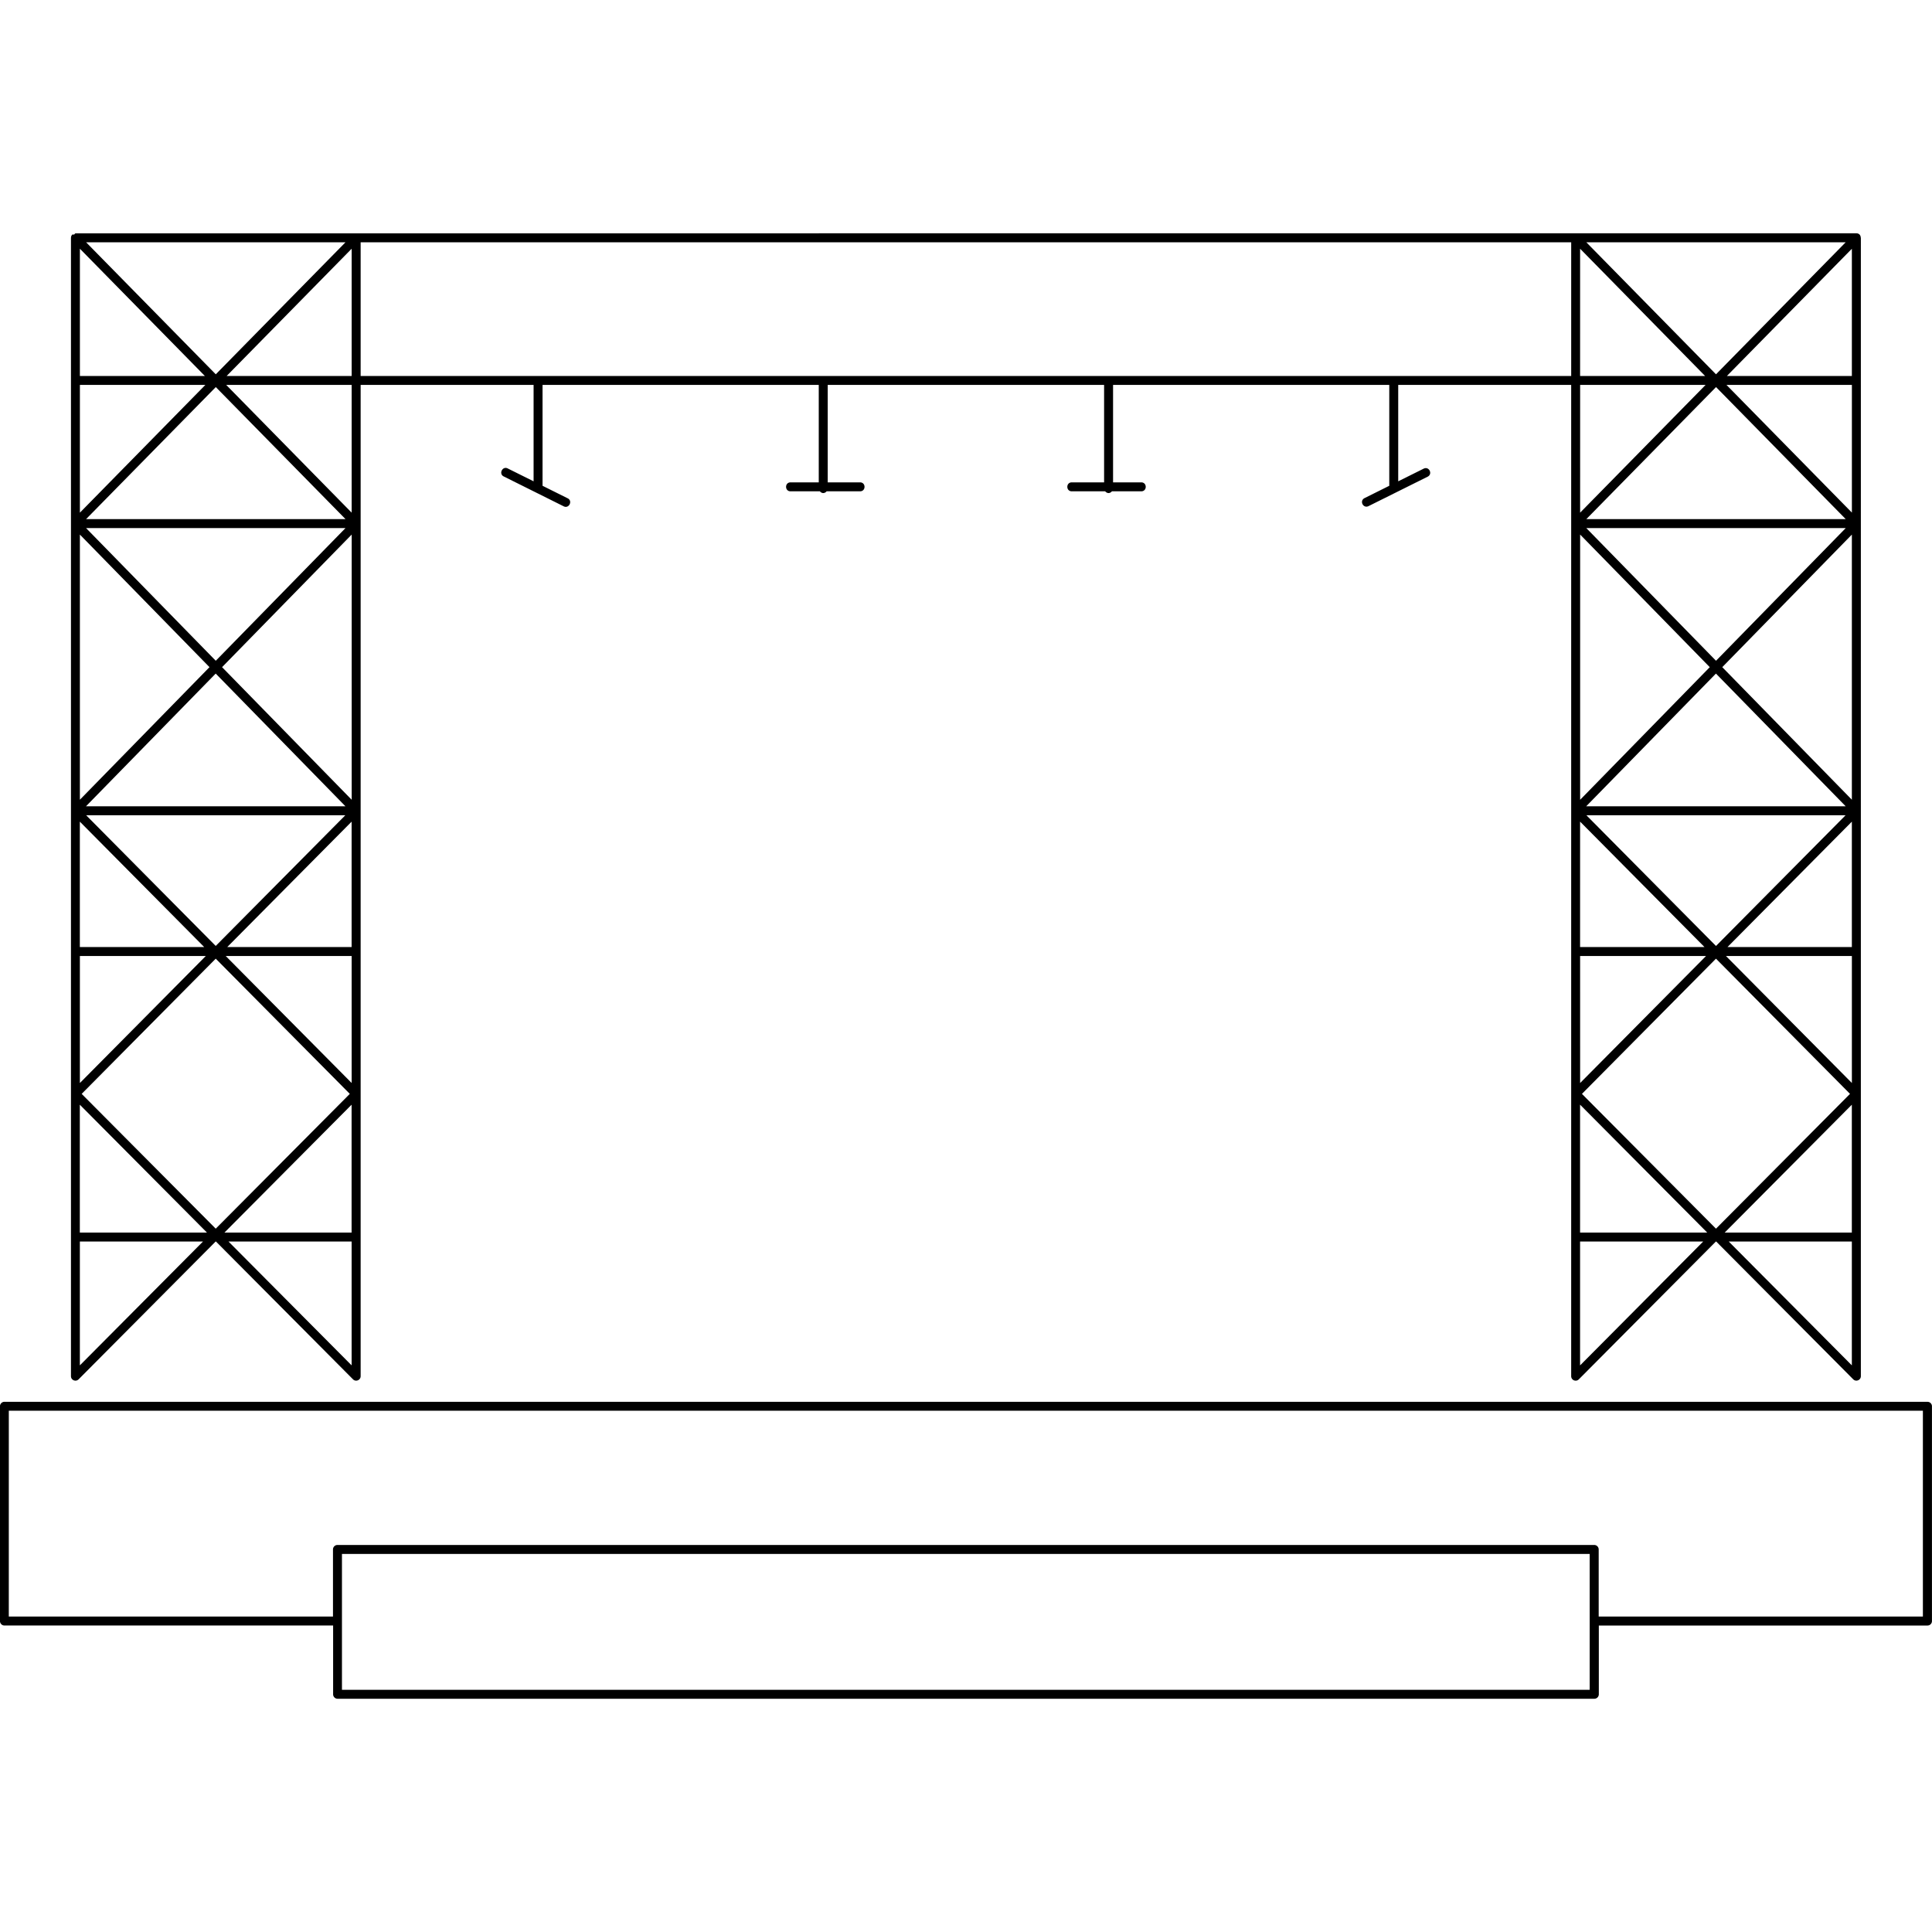 <svg xmlns="http://www.w3.org/2000/svg" viewBox="0 0 512 512">
  <path d="M19.992 61.837c-.136.09-.252.205-.34.34a1.189 1.189 0 0 0-.495-.007c-.223.224-.346.529-.343.845l-.009.009v301.67c0 1.064 1.283 1.59 2.033.835l36.319-36.522h.066l36.32 36.522c.745.758 2.035.228 2.032-.835v-262.69h45.833v25.547l-6.78-3.371c-1.456-.836-2.6 1.466-1.053 2.122l15.761 7.853c1.44.784 2.551-1.441 1.06-2.122l-6.615-3.296v-26.73h73.2v25.822h-7.472c-1.582 0-1.582 2.374 0 2.374h7.776c.212.277.534.447.882.465.352-.014.68-.185.893-.465h8.864c1.582 0 1.582-2.374 0-2.374h-8.57v-25.826h73.245v25.826h-8.558c-1.582 0-1.582 2.374 0 2.374h8.853c.214.28.542.45.894.465.346-.018.667-.19.877-.465h7.78c1.583 0 1.583-2.374 0-2.374h-7.47v-25.826h73.199v26.734l-6.615 3.296c-1.305.742-.316 2.72 1.06 2.12l15.772-7.851c1.334-.734.329-2.75-1.06-2.126l-6.788 3.375V102.01h45.837V364.7c0 1.064 1.28 1.592 2.03.835l36.32-36.522h.077l36.319 36.522c.746.74 2.015.216 2.022-.835V63.003a.502.502 0 0 0-.038-.033 1.184 1.184 0 0 0-.314-.817 1.187 1.187 0 0 0-.827-.326l-.008-.009h-.008zm2.828 2.373h68.737L57.183 99.195zm72.754 0h320.81v35.427H95.574zm324.82 0h68.726l-34.363 34.985zm-399.22 1.704 33.118 33.723H21.174zm72.02 0v33.723H60.067zm325.55 0 33.125 33.723h-33.127zm72.02.009v33.713H457.65zM21.174 102.01h33.243l-33.243 33.85zm38.777 0h33.241v33.85zm358.8 0h33.243l-33.245 33.85zm38.788 0h33.231v33.835zm-400.35.57 34.374 34.988H22.816zm397.58 0 34.363 34.988h-68.735zM1.18 371.49c-.655 0-1.186.53-1.186 1.186v56.918c0 .656.532 1.188 1.186 1.188h87.1V449a1.185 1.185 0 0 0 1.187 1.187h333.05c.655 0 1.187-.531 1.187-1.187v-18.216h87.1c.656 0 1.188-.532 1.186-1.188v-56.916a1.187 1.187 0 0 0-1.184-1.185c-169.88 0-509.63-.004-509.63-.004zm21.632-231.54h68.745l-34.374 35.16zm397.58 0h68.745l-34.374 35.16zm-327.19 1.714v70.285l-34.353-35.145zm325.55 0 34.353 35.143-34.353 35.147zm-397.58.008 34.344 35.132-34.344 35.132zm469.59 0v70.264l-34.344-35.132zm-433.6 36.832 34.382 35.17H22.788zm397.58 0 34.382 35.17H420.36zM22.831 216.05h68.683L57.17 250.683zm397.58 0h68.69l-34.345 34.644zm-1.67 1.69 32.957 33.23h-32.96zm-397.58.007 32.947 33.224H21.16zm72.02 0v33.224H60.231zm397.58 0v33.224h-32.949zM21.17 253.345h33.375L21.17 287.008zm38.645 0h33.376v33.661zm358.93 0h33.38L418.75 287.01zm38.646 0h33.376v33.661zm-400.22.711 35.531 35.83-35.53 35.726-35.528-35.724zm397.58 0 35.521 35.83-35.52 35.726-35.522-35.724zm-36.017 38.692 33.698 33.896h-33.698zm-397.58.01 33.688 33.883H21.155zm72.02 0v33.883h-33.69zm397.58 0v33.883h-33.69zM21.165 329.02h32.628l-32.628 32.815zm39.39 0h32.628v32.815zm358.18 0h32.628l-32.628 32.825zm39.401 0h32.622v32.815zm-455.8 44.84h507.25v54.544H423.67V410.62a1.187 1.187 0 0 0-1.186-1.188H89.433a1.187 1.187 0 0 0-1.189 1.188v17.783H2.331zm88.286 37.947h330.66v36.005H90.622V429.59z"/>
</svg>